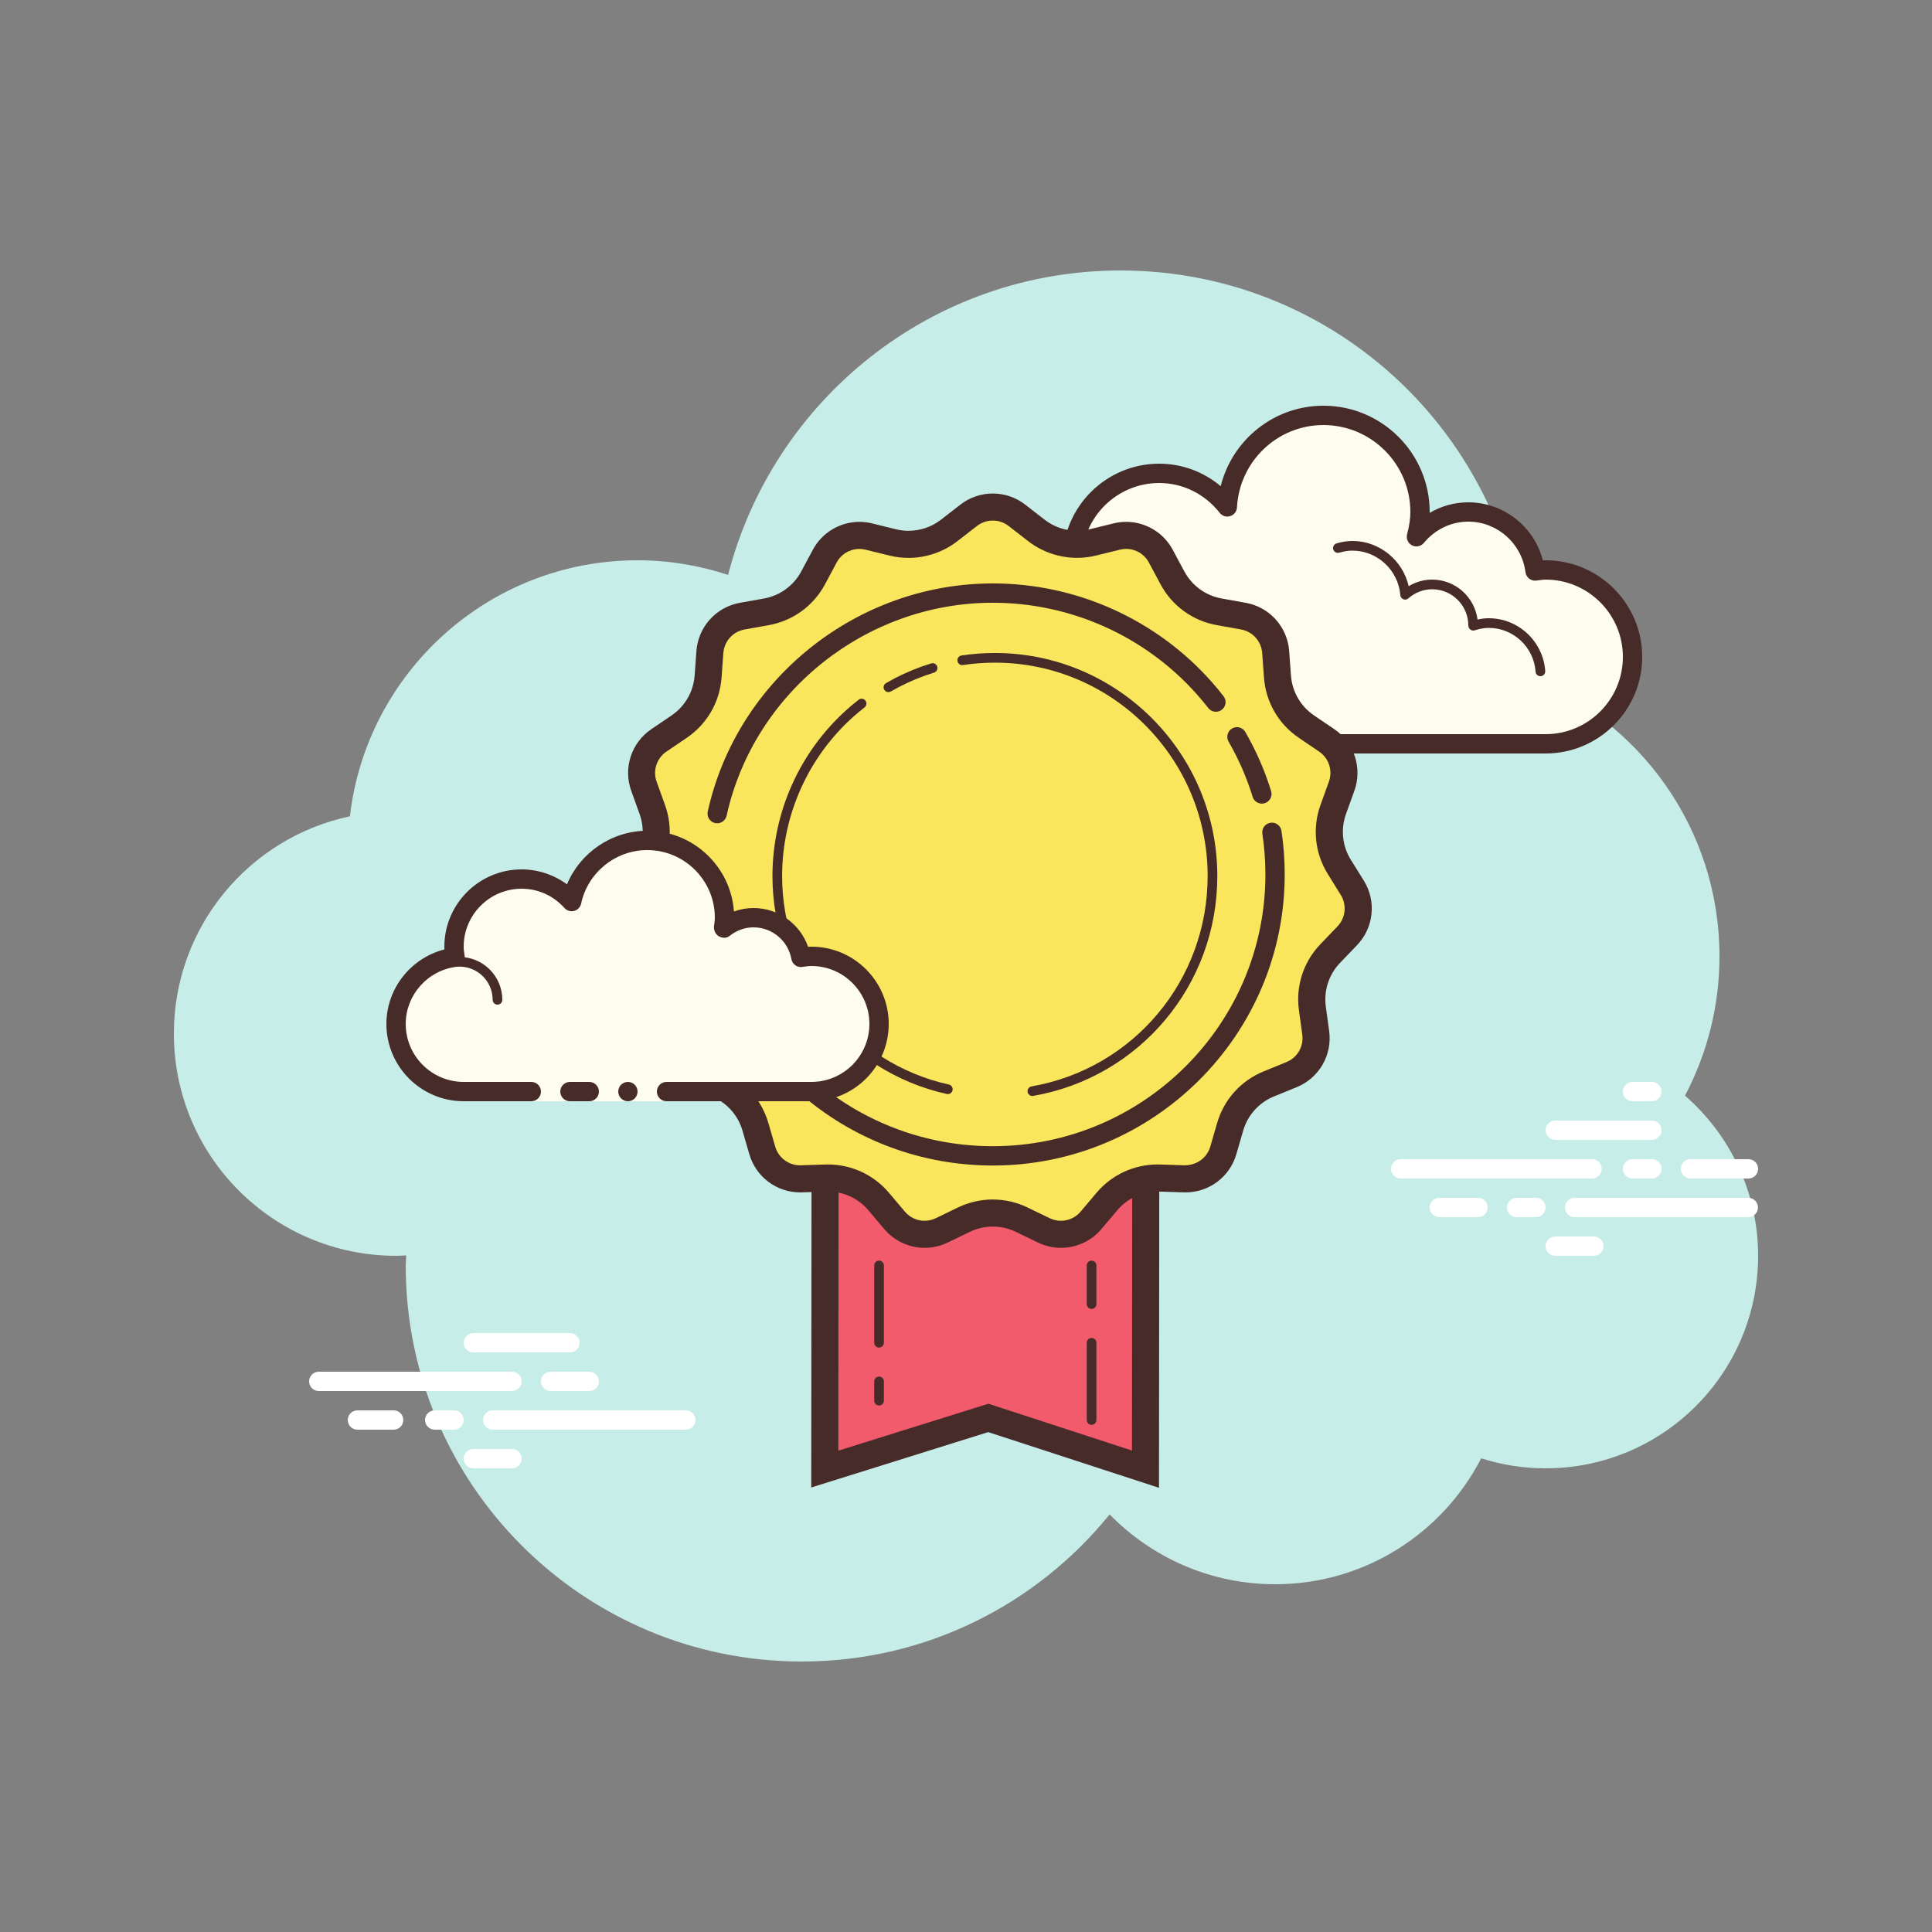 <svg version="1.1" xmlns="http://www.w3.org/2000/svg" xmlns:xlink="http://www.w3.org/1999/xlink" width="30px" height="30px" viewBox="0,0,256,256"><rect x="0" y="0" width="256" height="256" fill="#808080" stroke="none"/><g fill="none" fill-rule="nonzero" stroke="none" stroke-width="1" stroke-linecap="butt" stroke-linejoin="miter" stroke-miterlimit="10" stroke-dasharray="" stroke-dashoffset="0" font-family="none" font-size="none" style="mix-blend-mode: normal"><g transform="scale(2.56,2.56)"><path d="M87.215,56.71c1.135,-2.155 1.785,-4.605 1.785,-7.21c0,-6.621 -4.159,-12.257 -10.001,-14.478c0,-0.007 0.001,-0.014 0.001,-0.022c0,-11.598 -9.402,-21 -21,-21c-9.784,0 -17.981,6.701 -20.313,15.757c-1.476,-0.485 -3.049,-0.757 -4.687,-0.757c-7.692,0 -14.023,5.793 -14.89,13.252c-5.204,1.101 -9.11,5.717 -9.11,11.248c0,6.351 5.149,11.5 11.5,11.5c0.177,0 0.352,-0.012 0.526,-0.022c-0.004,0.175 -0.026,0.346 -0.026,0.522c0,11.322 9.178,20.5 20.5,20.5c6.437,0 12.175,-2.972 15.934,-7.614c2.178,2.225 5.206,3.614 8.566,3.614c4.65,0 8.674,-2.65 10.666,-6.518c1.052,0.335 2.171,0.518 3.334,0.518c6.075,0 11,-4.925 11,-11c0,-3.311 -1.47,-6.273 -3.785,-8.29z" fill="#c7ede9"></path><path d="M62.125,38.5c0,0 -3.64,0 -6.125,0c-2.485,0 -4.5,-2.015 -4.5,-4.5c0,-2.333 1.782,-4.229 4.055,-4.455c-0.022,-0.181 -0.055,-0.358 -0.055,-0.545c0,-2.485 2.015,-4.5 4.5,-4.5c1.438,0 2.703,0.686 3.527,1.736c0.14,-2.636 2.302,-4.736 4.973,-4.736c2.761,0 5,2.239 5,5c0,0.446 -0.077,0.87 -0.187,1.282c0.642,-0.777 1.6,-1.282 2.687,-1.282c1.781,0 3.234,1.335 3.455,3.055c0.181,-0.022 0.358,-0.055 0.545,-0.055c2.485,0 4.5,2.015 4.5,4.5c0,2.485 -2.015,4.5 -4.5,4.5c-2.485,0 -9.5,0 -9.5,0h-5.375v0.5h-3z" fill="#fdfcef"></path><path d="M68.5,21c3.033,0 5.5,2.467 5.5,5.5c0,0.016 0,0.031 0,0.047c0.602,-0.355 1.29,-0.547 2,-0.547c1.831,0 3.411,1.261 3.858,3.005c0.047,-0.003 0.094,-0.005 0.142,-0.005c2.757,0 5,2.243 5,5c0,2.757 -2.243,5 -5,5h-14.875c-0.276,0 -0.5,-0.224 -0.5,-0.5c0,-0.276 0.224,-0.5 0.5,-0.5h14.875c2.206,0 4,-1.794 4,-4c0,-2.206 -1.794,-4 -4,-4c-0.117,0 -0.23,0.017 -0.343,0.032l-0.141,0.019c-0.021,0.003 -0.041,0.004 -0.062,0.004c-0.246,0 -0.462,-0.185 -0.495,-0.437c-0.191,-1.493 -1.463,-2.618 -2.959,-2.618c-0.885,0 -1.723,0.401 -2.301,1.1c-0.098,0.118 -0.241,0.182 -0.386,0.182c-0.078,0 -0.156,-0.018 -0.228,-0.056c-0.209,-0.107 -0.314,-0.346 -0.254,-0.573c0.115,-0.435 0.169,-0.801 0.169,-1.153c0,-2.481 -2.019,-4.5 -4.5,-4.5c-2.381,0 -4.347,1.872 -4.474,4.263c-0.011,0.208 -0.15,0.387 -0.349,0.45c-0.05,0.016 -0.101,0.024 -0.152,0.024c-0.15,0 -0.296,-0.069 -0.392,-0.192c-0.771,-0.982 -1.912,-1.545 -3.133,-1.545c-2.206,0 -4,1.794 -4,4c0,0.117 0.017,0.23 0.032,0.343l0.019,0.141c0.016,0.134 -0.022,0.268 -0.106,0.373c-0.084,0.105 -0.207,0.172 -0.34,0.185c-2.056,0.205 -3.605,1.907 -3.605,3.958c0,2.206 1.794,4 4,4h6.125c0.276,0 0.5,0.224 0.5,0.5c0,0.276 -0.224,0.5 -0.5,0.5h-6.125c-2.757,0 -5,-2.243 -5,-5c0,-2.397 1.689,-4.413 4.003,-4.877c-0.002,-0.041 -0.003,-0.082 -0.003,-0.123c0,-2.757 2.243,-5 5,-5c1.176,0 2.293,0.416 3.183,1.164c0.598,-2.404 2.762,-4.164 5.317,-4.164z" fill="#472b29"></path><path d="M70,28c1.403,0 2.609,0.999 2.913,2.341c0.367,-0.222 0.786,-0.341 1.212,-0.341c1.202,0 2.198,0.897 2.353,2.068c0.203,-0.046 0.396,-0.068 0.585,-0.068c1.529,0 2.811,1.2 2.918,2.732c0.009,0.138 -0.095,0.258 -0.232,0.268c-0.006,0 -0.012,0 -0.018,0c-0.13,0 -0.24,-0.101 -0.249,-0.232c-0.089,-1.271 -1.151,-2.268 -2.419,-2.268c-0.229,0 -0.47,0.042 -0.738,0.127c-0.022,0.007 -0.045,0.01 -0.067,0.01c-0.055,0 -0.11,-0.02 -0.156,-0.054c-0.064,-0.046 -0.102,-0.128 -0.102,-0.208c0,-1.034 -0.841,-1.875 -1.875,-1.875c-0.447,0 -0.885,0.168 -1.231,0.473c-0.047,0.041 -0.106,0.063 -0.165,0.063c-0.032,0 -0.063,-0.006 -0.093,-0.019c-0.088,-0.035 -0.148,-0.117 -0.155,-0.212c-0.104,-1.293 -1.193,-2.305 -2.481,-2.305c-0.208,0 -0.425,0.034 -0.682,0.107c-0.023,0.007 -0.047,0.01 -0.07,0.01c-0.109,0 -0.207,-0.073 -0.239,-0.182c-0.038,-0.133 0.039,-0.271 0.172,-0.309c0.302,-0.086 0.563,-0.126 0.819,-0.126zM56.117,29.5c1.326,0 2.508,0.897 2.874,2.182c0.038,0.133 -0.039,0.271 -0.172,0.309c-0.024,0.006 -0.047,0.009 -0.069,0.009c-0.109,0 -0.209,-0.072 -0.24,-0.182c-0.305,-1.07 -1.289,-1.818 -2.393,-1.818c-0.117,0 -0.23,0.014 -0.342,0.029c-0.012,0.002 -0.023,0.003 -0.035,0.003c-0.121,0 -0.229,-0.092 -0.246,-0.217c-0.019,-0.137 0.077,-0.263 0.214,-0.281c0.134,-0.018 0.27,-0.034 0.409,-0.034z" fill="#472b29"></path><path d="M82.405,61h-9.905c-0.276,0 -0.5,-0.224 -0.5,-0.5c0,-0.276 0.224,-0.5 0.5,-0.5h9.905c0.276,0 0.5,0.224 0.5,0.5c0,0.276 -0.223,0.5 -0.5,0.5zM85.5,61h-1c-0.276,0 -0.5,-0.224 -0.5,-0.5c0,-0.276 0.224,-0.5 0.5,-0.5h1c0.276,0 0.5,0.224 0.5,0.5c0,0.276 -0.223,0.5 -0.5,0.5zM90.491,63h-8.991c-0.276,0 -0.5,-0.224 -0.5,-0.5c0,-0.276 0.224,-0.5 0.5,-0.5h8.991c0.276,0 0.5,0.224 0.5,0.5c0,0.276 -0.224,0.5 -0.5,0.5zM79.5,63h-1c-0.276,0 -0.5,-0.224 -0.5,-0.5c0,-0.276 0.224,-0.5 0.5,-0.5h1c0.276,0 0.5,0.224 0.5,0.5c0,0.276 -0.223,0.5 -0.5,0.5zM76.5,63h-2c-0.276,0 -0.5,-0.224 -0.5,-0.5c0,-0.276 0.224,-0.5 0.5,-0.5h2c0.276,0 0.5,0.224 0.5,0.5c0,0.276 -0.223,0.5 -0.5,0.5zM82.5,65h-2c-0.276,0 -0.5,-0.224 -0.5,-0.5c0,-0.276 0.224,-0.5 0.5,-0.5h2c0.276,0 0.5,0.224 0.5,0.5c0,0.276 -0.224,0.5 -0.5,0.5zM85.5,56c-0.177,0 -0.823,0 -1,0c-0.276,0 -0.5,0.224 -0.5,0.5c0,0.276 0.224,0.5 0.5,0.5c0.177,0 0.823,0 1,0c0.276,0 0.5,-0.224 0.5,-0.5c0,-0.276 -0.224,-0.5 -0.5,-0.5zM85.5,58c-0.177,0 -4.823,0 -5,0c-0.276,0 -0.5,0.224 -0.5,0.5c0,0.276 0.224,0.5 0.5,0.5c0.177,0 4.823,0 5,0c0.276,0 0.5,-0.224 0.5,-0.5c0,-0.276 -0.224,-0.5 -0.5,-0.5zM90.5,60c-0.177,0 -2.823,0 -3,0c-0.276,0 -0.5,0.224 -0.5,0.5c0,0.276 0.224,0.5 0.5,0.5c0.177,0 2.823,0 3,0c0.276,0 0.5,-0.224 0.5,-0.5c0,-0.276 -0.224,-0.5 -0.5,-0.5z" fill="#ffffff"></path><g fill="#ffffff"><path d="M26.5,72h-10c-0.276,0 -0.5,-0.224 -0.5,-0.5c0,-0.276 0.224,-0.5 0.5,-0.5h10c0.276,0 0.5,0.224 0.5,0.5c0,0.276 -0.224,0.5 -0.5,0.5zM30.5,72h-2c-0.276,0 -0.5,-0.224 -0.5,-0.5c0,-0.276 0.224,-0.5 0.5,-0.5h2c0.276,0 0.5,0.224 0.5,0.5c0,0.276 -0.224,0.5 -0.5,0.5zM35.5,74h-10c-0.276,0 -0.5,-0.224 -0.5,-0.5c0,-0.276 0.224,-0.5 0.5,-0.5h10c0.276,0 0.5,0.224 0.5,0.5c0,0.276 -0.223,0.5 -0.5,0.5zM23.5,74h-1c-0.276,0 -0.5,-0.224 -0.5,-0.5c0,-0.276 0.224,-0.5 0.5,-0.5h1c0.276,0 0.5,0.224 0.5,0.5c0,0.276 -0.224,0.5 -0.5,0.5zM20.375,74h-1.875c-0.276,0 -0.5,-0.224 -0.5,-0.5c0,-0.276 0.224,-0.5 0.5,-0.5h1.875c0.276,0 0.5,0.224 0.5,0.5c0,0.276 -0.224,0.5 -0.5,0.5zM29.5,70h-5c-0.276,0 -0.5,-0.224 -0.5,-0.5c0,-0.276 0.224,-0.5 0.5,-0.5h5c0.276,0 0.5,0.224 0.5,0.5c0,0.276 -0.223,0.5 -0.5,0.5zM26.5,76h-2c-0.276,0 -0.5,-0.224 -0.5,-0.5c0,-0.276 0.224,-0.5 0.5,-0.5h2c0.276,0 0.5,0.224 0.5,0.5c0,0.276 -0.224,0.5 -0.5,0.5z"></path></g><g><path d="M51.154,73.392l-8.463,2.647l0.026,-29.06l16.599,0.016l-0.026,29.049z" fill="#f15b6c"></path><path d="M43.416,47.681l15.199,0.014l-0.024,27.385l-7.007,-2.285l-0.425,-0.139l-0.427,0.134l-7.34,2.296l0.024,-27.405M42.018,46.279l-0.028,30.713l9.16,-2.866l8.839,2.882l0.027,-30.713l-17.998,-0.016z" fill="#472b29"></path></g><g fill="#472b29"><path d="M45.5,72.75c-0.138,0 -0.25,-0.112 -0.25,-0.25v-1c0,-0.138 0.112,-0.25 0.25,-0.25c0.138,0 0.25,0.112 0.25,0.25v1c0,0.138 -0.112,0.25 -0.25,0.25z"></path></g><g fill="#472b29"><path d="M45.5,69.75c-0.138,0 -0.25,-0.112 -0.25,-0.25v-4c0,-0.138 0.112,-0.25 0.25,-0.25c0.138,0 0.25,0.112 0.25,0.25v4c0,0.138 -0.112,0.25 -0.25,0.25z"></path></g><g fill="#472b29"><path d="M56.5,73.75c-0.138,0 -0.25,-0.112 -0.25,-0.25v-4c0,-0.138 0.112,-0.25 0.25,-0.25c0.138,0 0.25,0.112 0.25,0.25v4c0,0.138 -0.112,0.25 -0.25,0.25z"></path></g><g><path d="M54.915,63.886c-0.309,0 -0.606,-0.068 -0.885,-0.203l-1.147,-0.555c-0.463,-0.225 -0.98,-0.343 -1.496,-0.343c-0.515,0 -1.032,0.118 -1.495,0.342l-1.147,0.556c-0.279,0.135 -0.577,0.203 -0.886,0.203c-0.601,0.001 -1.167,-0.263 -1.555,-0.722l-0.822,-0.974c-0.654,-0.773 -1.611,-1.218 -2.625,-1.218c0,0 -1.383,0.042 -1.384,0.042c-0.964,0 -1.766,-0.604 -2.016,-1.467l-0.355,-1.224c-0.294,-1.014 -1.024,-1.824 -2.002,-2.223l-1.179,-0.481c-0.861,-0.351 -1.375,-1.239 -1.248,-2.16l0.173,-1.263c0.144,-1.045 -0.193,-2.082 -0.924,-2.845l-0.882,-0.919c-0.644,-0.671 -0.751,-1.691 -0.261,-2.481l0.671,-1.082c0.557,-0.897 0.671,-1.982 0.313,-2.976l-0.432,-1.198c-0.315,-0.875 0.001,-1.851 0.771,-2.373l1.054,-0.716c0.873,-0.594 1.418,-1.537 1.496,-2.591l0.093,-1.271c0.068,-0.927 0.754,-1.689 1.669,-1.854l1.254,-0.227c1.04,-0.186 1.922,-0.827 2.42,-1.759l0.601,-1.121c0.355,-0.663 1.042,-1.074 1.794,-1.074c0.163,0 0.327,0.02 0.486,0.059l1.236,0.305c0.269,0.065 0.544,0.1 0.819,0.1c0.759,0 1.507,-0.257 2.107,-0.723l1.006,-0.78c0.361,-0.279 0.792,-0.428 1.248,-0.428c0.456,0 0.887,0.148 1.248,0.428l1.007,0.78c0.599,0.466 1.347,0.723 2.107,0.723c0.275,0 0.551,-0.034 0.819,-0.1l1.237,-0.305c0.159,-0.039 0.323,-0.059 0.486,-0.059c0.751,0 1.438,0.411 1.793,1.073l0.602,1.123c0.498,0.931 1.38,1.572 2.42,1.759l1.253,0.225c0.916,0.165 1.602,0.928 1.67,1.854l0.093,1.271c0.077,1.054 0.623,1.997 1.496,2.591l1.054,0.716c0.77,0.522 1.086,1.498 0.771,2.373l-0.432,1.198c-0.357,0.993 -0.244,2.077 0.313,2.975l0.672,1.083c0.49,0.79 0.383,1.811 -0.261,2.481l-0.881,0.919c-0.731,0.763 -1.068,1.8 -0.924,2.846l0.173,1.262c0.126,0.921 -0.387,1.81 -1.248,2.16l-1.18,0.481c-0.978,0.398 -1.707,1.209 -2.001,2.223l-0.355,1.224c-0.25,0.864 -1.054,1.468 -1.953,1.468l-1.448,-0.043c-1.014,0 -1.971,0.444 -2.625,1.219l-0.821,0.972c-0.387,0.461 -0.954,0.724 -1.555,0.724z" fill="#f9e65c"></path><path d="M51.387,26.944c0.299,0 0.582,0.097 0.819,0.281l1.006,0.781c0.722,0.56 1.622,0.868 2.535,0.868c0.332,0 0.665,-0.04 0.987,-0.12l1.237,-0.304c0.105,-0.026 0.212,-0.039 0.319,-0.039c0.493,0 0.943,0.27 1.176,0.705l0.601,1.123c0.6,1.121 1.663,1.893 2.914,2.117l1.253,0.225c0.601,0.108 1.051,0.608 1.096,1.217l0.093,1.27c0.093,1.268 0.749,2.404 1.801,3.119l1.053,0.715c0.505,0.343 0.713,0.984 0.506,1.558l-0.432,1.198c-0.431,1.196 -0.294,2.502 0.376,3.582l0.672,1.083c0.322,0.518 0.251,1.188 -0.171,1.627l-0.882,0.919c-0.88,0.917 -1.286,2.166 -1.113,3.425l0.173,1.262c0.083,0.604 -0.253,1.188 -0.819,1.417l-1.179,0.481c-1.177,0.48 -2.056,1.456 -2.41,2.677l-0.355,1.223c-0.164,0.566 -0.691,0.962 -1.323,0.962c-0.001,0 -0.001,0 -0.002,0l-1.273,-0.041l-0.131,-0.002c-1.221,0 -2.372,0.535 -3.159,1.467l-0.822,0.973c-0.254,0.301 -0.626,0.474 -1.021,0.474c-0.202,0 -0.397,-0.045 -0.58,-0.133l-1.147,-0.555c-0.558,-0.27 -1.181,-0.413 -1.801,-0.413c-0.62,0 -1.242,0.143 -1.801,0.413l-1.146,0.555c-0.183,0.088 -0.378,0.133 -0.58,0.133c-0.395,0 -0.767,-0.173 -1.021,-0.474l-0.822,-0.973c-0.787,-0.932 -1.939,-1.467 -3.159,-1.467l-0.131,0.002l-1.316,0.042c-0.59,0 -1.117,-0.396 -1.281,-0.963l-0.355,-1.223c-0.354,-1.221 -1.233,-2.197 -2.41,-2.677l-1.18,-0.481c-0.565,-0.23 -0.901,-0.813 -0.818,-1.417l0.173,-1.262c0.173,-1.26 -0.233,-2.508 -1.113,-3.425l-0.882,-0.919c-0.422,-0.439 -0.493,-1.109 -0.171,-1.627l0.671,-1.082c0.67,-1.08 0.808,-2.386 0.377,-3.582l-0.432,-1.198c-0.207,-0.574 0.001,-1.214 0.506,-1.557l1.054,-0.715c1.052,-0.715 1.708,-1.852 1.801,-3.119l0.093,-1.27c0.044,-0.608 0.495,-1.109 1.095,-1.217l1.253,-0.225c1.252,-0.224 2.314,-0.996 2.914,-2.117l0.601,-1.123c0.233,-0.435 0.684,-0.705 1.176,-0.705c0.107,0 0.214,0.013 0.319,0.039l1.237,0.304c0.323,0.08 0.655,0.12 0.988,0.12c0.913,0 1.814,-0.308 2.535,-0.868l1.006,-0.781c0.24,-0.185 0.523,-0.283 0.822,-0.283M51.387,25.544c-0.592,0 -1.183,0.192 -1.677,0.575l-1.006,0.781c-0.485,0.376 -1.076,0.574 -1.677,0.574c-0.218,0 -0.437,-0.026 -0.653,-0.079l-1.237,-0.304c-0.218,-0.054 -0.437,-0.08 -0.654,-0.08c-0.99,0 -1.926,0.541 -2.41,1.444l-0.601,1.123c-0.395,0.737 -1.105,1.252 -1.927,1.4l-1.254,0.225c-1.229,0.221 -2.153,1.247 -2.244,2.493l-0.093,1.27c-0.061,0.833 -0.5,1.593 -1.191,2.063l-1.054,0.715c-1.033,0.702 -1.46,2.015 -1.036,3.19l0.432,1.198c0.283,0.787 0.192,1.659 -0.249,2.369l-0.671,1.083c-0.659,1.061 -0.514,2.434 0.351,3.335l0.882,0.919c0.579,0.603 0.85,1.438 0.736,2.266l-0.173,1.262c-0.17,1.237 0.52,2.433 1.677,2.904l1.179,0.481c0.774,0.315 1.361,0.968 1.594,1.771l0.355,1.223c0.34,1.171 1.413,1.973 2.626,1.973c0.029,0 0.058,0 0.087,-0.001l1.273,-0.041c0.029,-0.001 0.058,-0.001 0.087,-0.001c0.804,0 1.569,0.354 2.09,0.97l0.822,0.973c0.533,0.631 1.304,0.97 2.091,0.97c0.403,0 0.809,-0.089 1.19,-0.273l1.146,-0.555c0.376,-0.182 0.784,-0.273 1.191,-0.273c0.407,0 0.815,0.091 1.191,0.273l1.146,0.555c0.381,0.184 0.787,0.273 1.19,0.273c0.786,0 1.558,-0.339 2.091,-0.97l0.822,-0.973c0.521,-0.617 1.286,-0.97 2.09,-0.97c0.029,0 0.058,0 0.087,0.001l1.273,0.041c0.029,0.001 0.058,0.001 0.087,0.001c1.213,0 2.286,-0.802 2.626,-1.973l0.355,-1.223c0.233,-0.803 0.82,-1.455 1.594,-1.771l1.179,-0.481c1.157,-0.471 1.847,-1.667 1.677,-2.904l-0.173,-1.262c-0.114,-0.828 0.157,-1.663 0.736,-2.266l0.882,-0.919c0.865,-0.901 1.009,-2.274 0.351,-3.335l-0.675,-1.084c-0.441,-0.71 -0.532,-1.583 -0.249,-2.369l0.432,-1.198c0.423,-1.175 -0.003,-2.488 -1.036,-3.19l-1.054,-0.715c-0.691,-0.47 -1.13,-1.229 -1.191,-2.063l-0.093,-1.27c-0.091,-1.246 -1.015,-2.271 -2.244,-2.493l-1.254,-0.225c-0.823,-0.147 -1.532,-0.663 -1.927,-1.4l-0.602,-1.122c-0.484,-0.903 -1.42,-1.444 -2.41,-1.444c-0.217,0 -0.436,0.026 -0.654,0.08l-1.236,0.304c-0.216,0.053 -0.435,0.079 -0.653,0.079c-0.601,0 -1.192,-0.198 -1.677,-0.574l-1.006,-0.781c-0.494,-0.383 -1.085,-0.575 -1.677,-0.575z" fill="#472b29"></path></g><g fill="#472b29"><path d="M65.314,41.596c-0.214,0 -0.412,-0.138 -0.478,-0.353c-0.063,-0.204 -0.13,-0.407 -0.202,-0.606c-0.278,-0.776 -0.629,-1.533 -1.043,-2.249c-0.138,-0.239 -0.056,-0.545 0.183,-0.683c0.238,-0.141 0.545,-0.057 0.683,0.183c0.443,0.768 0.82,1.579 1.119,2.411c0.077,0.215 0.149,0.432 0.216,0.649c0.081,0.265 -0.067,0.544 -0.331,0.625c-0.049,0.016 -0.099,0.023 -0.147,0.023zM37.121,42.613c-0.036,0 -0.072,-0.004 -0.108,-0.012c-0.27,-0.06 -0.44,-0.326 -0.38,-0.597c1.513,-6.841 7.718,-11.806 14.754,-11.806c4.324,0 8.449,1.853 11.317,5.083c0.217,0.244 0.426,0.495 0.626,0.754c0.17,0.218 0.13,0.532 -0.088,0.701c-0.217,0.17 -0.533,0.129 -0.701,-0.088c-0.188,-0.241 -0.382,-0.475 -0.585,-0.703c-2.678,-3.017 -6.53,-4.747 -10.569,-4.747c-6.571,0 -12.366,4.636 -13.778,11.022c-0.052,0.234 -0.258,0.393 -0.488,0.393zM51.387,60.327c-7.366,0 -13.626,-5.243 -14.885,-12.467c-0.047,-0.272 0.135,-0.531 0.407,-0.578c0.275,-0.052 0.531,0.134 0.579,0.406c1.175,6.744 7.021,11.639 13.9,11.639c7.78,0 14.109,-6.309 14.109,-14.063c0,-0.707 -0.053,-1.417 -0.158,-2.11c-0.041,-0.272 0.147,-0.527 0.42,-0.568c0.275,-0.041 0.528,0.146 0.569,0.42c0.112,0.741 0.168,1.502 0.168,2.259c0,8.304 -6.778,15.062 -15.109,15.062z"></path></g><g fill="#472b29"><path d="M45.984,35.824c-0.086,0 -0.17,-0.045 -0.216,-0.125c-0.069,-0.119 -0.028,-0.272 0.091,-0.342c0.588,-0.34 1.208,-0.628 1.843,-0.855c0.165,-0.058 0.329,-0.113 0.496,-0.164c0.135,-0.039 0.272,0.032 0.313,0.164c0.041,0.132 -0.033,0.272 -0.165,0.313c-0.161,0.05 -0.319,0.103 -0.476,0.158c-0.605,0.218 -1.198,0.492 -1.761,0.818c-0.039,0.022 -0.082,0.033 -0.125,0.033zM49.059,56.63c-0.018,0 -0.036,-0.002 -0.054,-0.006c-5.228,-1.157 -9.023,-5.899 -9.023,-11.277c0,-3.305 1.416,-6.457 3.885,-8.649c0.187,-0.166 0.379,-0.326 0.576,-0.479c0.109,-0.088 0.266,-0.064 0.351,0.044c0.084,0.109 0.064,0.267 -0.044,0.351c-0.188,0.146 -0.373,0.299 -0.551,0.457c-2.362,2.098 -3.717,5.114 -3.717,8.276c0,5.146 3.63,9.683 8.631,10.789c0.135,0.03 0.22,0.163 0.19,0.298c-0.026,0.117 -0.13,0.196 -0.244,0.196zM53.436,56.728c-0.119,0 -0.225,-0.086 -0.246,-0.207c-0.024,-0.136 0.067,-0.266 0.203,-0.289c5.281,-0.921 9.115,-5.498 9.115,-10.885c0,-6.092 -4.94,-11.048 -11.013,-11.048c-0.554,0 -1.11,0.041 -1.653,0.123c-0.133,0.029 -0.264,-0.072 -0.284,-0.21c-0.021,-0.137 0.073,-0.264 0.21,-0.284c0.567,-0.086 1.148,-0.129 1.727,-0.129c6.349,0 11.513,5.181 11.513,11.548c0,5.63 -4.007,10.415 -9.529,11.377c-0.014,0.003 -0.028,0.004 -0.043,0.004z"></path></g><g><path d="M27.5,56.5c0,0 -1.567,0 -3.5,0c-1.933,0 -3.5,-1.567 -3.5,-3.5c0,-1.781 1.335,-3.234 3.055,-3.455c-0.028,-0.179 -0.055,-0.358 -0.055,-0.545c0,-1.933 1.567,-3.5 3.5,-3.5c1.032,0 1.95,0.455 2.59,1.165c0.384,-1.808 1.987,-3.165 3.91,-3.165c2.209,0 4,1.791 4,4c0,0.191 -0.03,0.374 -0.056,0.558c0.428,-0.344 0.964,-0.558 1.556,-0.558c1.228,0 2.245,0.887 2.455,2.055c0.179,-0.028 0.358,-0.055 0.545,-0.055c1.933,0 3.5,1.567 3.5,3.5c0,1.933 -1.567,3.5 -3.5,3.5c-1.933,0 -7.5,0 -7.5,0v0.5h-7z" fill="#fdfcef"></path><path d="M25.75,52c0.138,0 0.25,-0.112 0.25,-0.25c0,-1.223 -0.995,-2.218 -2.218,-2.218c-0.034,0.009 -0.737,-0.001 -1.244,0.136c-0.133,0.036 -0.212,0.173 -0.176,0.306c0.036,0.134 0.173,0.213 0.306,0.176c0.444,-0.12 1.1,-0.12 1.113,-0.118c0.948,0 1.719,0.771 1.719,1.718c0,0.138 0.112,0.25 0.25,0.25zM32.5,56c-0.276,0 -0.5,0.224 -0.5,0.5c0,0.276 0.224,0.5 0.5,0.5c0.276,0 0.5,-0.224 0.5,-0.5c0,-0.276 -0.224,-0.5 -0.5,-0.5z" fill="#472b29"></path><path d="M24,57h3.5c0.276,0 0.5,-0.224 0.5,-0.5c0,-0.276 -0.224,-0.5 -0.5,-0.5h-3.5c-1.654,0 -3,-1.346 -3,-3c0,-1.496 1.125,-2.768 2.618,-2.959c0.134,-0.018 0.255,-0.088 0.336,-0.196c0.081,-0.108 0.115,-0.244 0.094,-0.377c-0.023,-0.154 -0.048,-0.308 -0.048,-0.468c0,-1.654 1.346,-3 3,-3c0.85,0 1.638,0.355 2.219,1c0.125,0.139 0.321,0.198 0.5,0.148c0.182,-0.049 0.321,-0.195 0.36,-0.379c0.341,-1.604 1.78,-2.769 3.421,-2.769c1.93,0 3.5,1.57 3.5,3.5c0,0.143 -0.021,0.28 -0.041,0.418c-0.029,0.203 0.063,0.438 0.242,0.54c0.179,0.102 0.396,0.118 0.556,-0.01c0.365,-0.293 0.794,-0.448 1.243,-0.448c0.966,0 1.792,0.691 1.963,1.644c0.048,0.267 0.296,0.446 0.569,0.405c0.154,-0.024 0.308,-0.049 0.468,-0.049c1.654,0 3,1.346 3,3c0,1.654 -1.346,3 -3,3h-7.5c-0.276,0 -0.5,0.224 -0.5,0.5c0,0.276 0.224,0.5 0.5,0.5h7.5c2.206,0 4,-1.794 4,-4c0,-2.206 -1.794,-4 -4,-4c-0.059,0 -0.116,0.002 -0.174,0.006c-0.414,-1.186 -1.537,-2.006 -2.826,-2.006c-0.349,0 -0.689,0.061 -1.011,0.18c-0.165,-2.333 -2.115,-4.18 -4.489,-4.18c-1.831,0 -3.466,1.127 -4.153,2.774c-0.68,-0.498 -1.502,-0.774 -2.347,-0.774c-2.206,0 -4,1.794 -4,4c0,0.048 0.001,0.095 0.004,0.142c-1.743,0.448 -3.004,2.027 -3.004,3.858c0,2.206 1.794,4 4,4z" fill="#472b29"></path><path d="M29.5,56c0.159,0 0.841,0 1,0c0.276,0 0.5,0.224 0.5,0.5c0,0.276 -0.224,0.5 -0.5,0.5c-0.159,0 -0.841,0 -1,0c-0.276,0 -0.5,-0.224 -0.5,-0.5c0,-0.276 0.224,-0.5 0.5,-0.5z" fill="#472b29"></path></g><g fill="#472b29"><path d="M56.5,67.75c-0.138,0 -0.25,-0.112 -0.25,-0.25v-2c0,-0.138 0.112,-0.25 0.25,-0.25c0.138,0 0.25,0.112 0.25,0.25v2c0,0.138 -0.112,0.25 -0.25,0.25z"></path></g></g></g></svg>